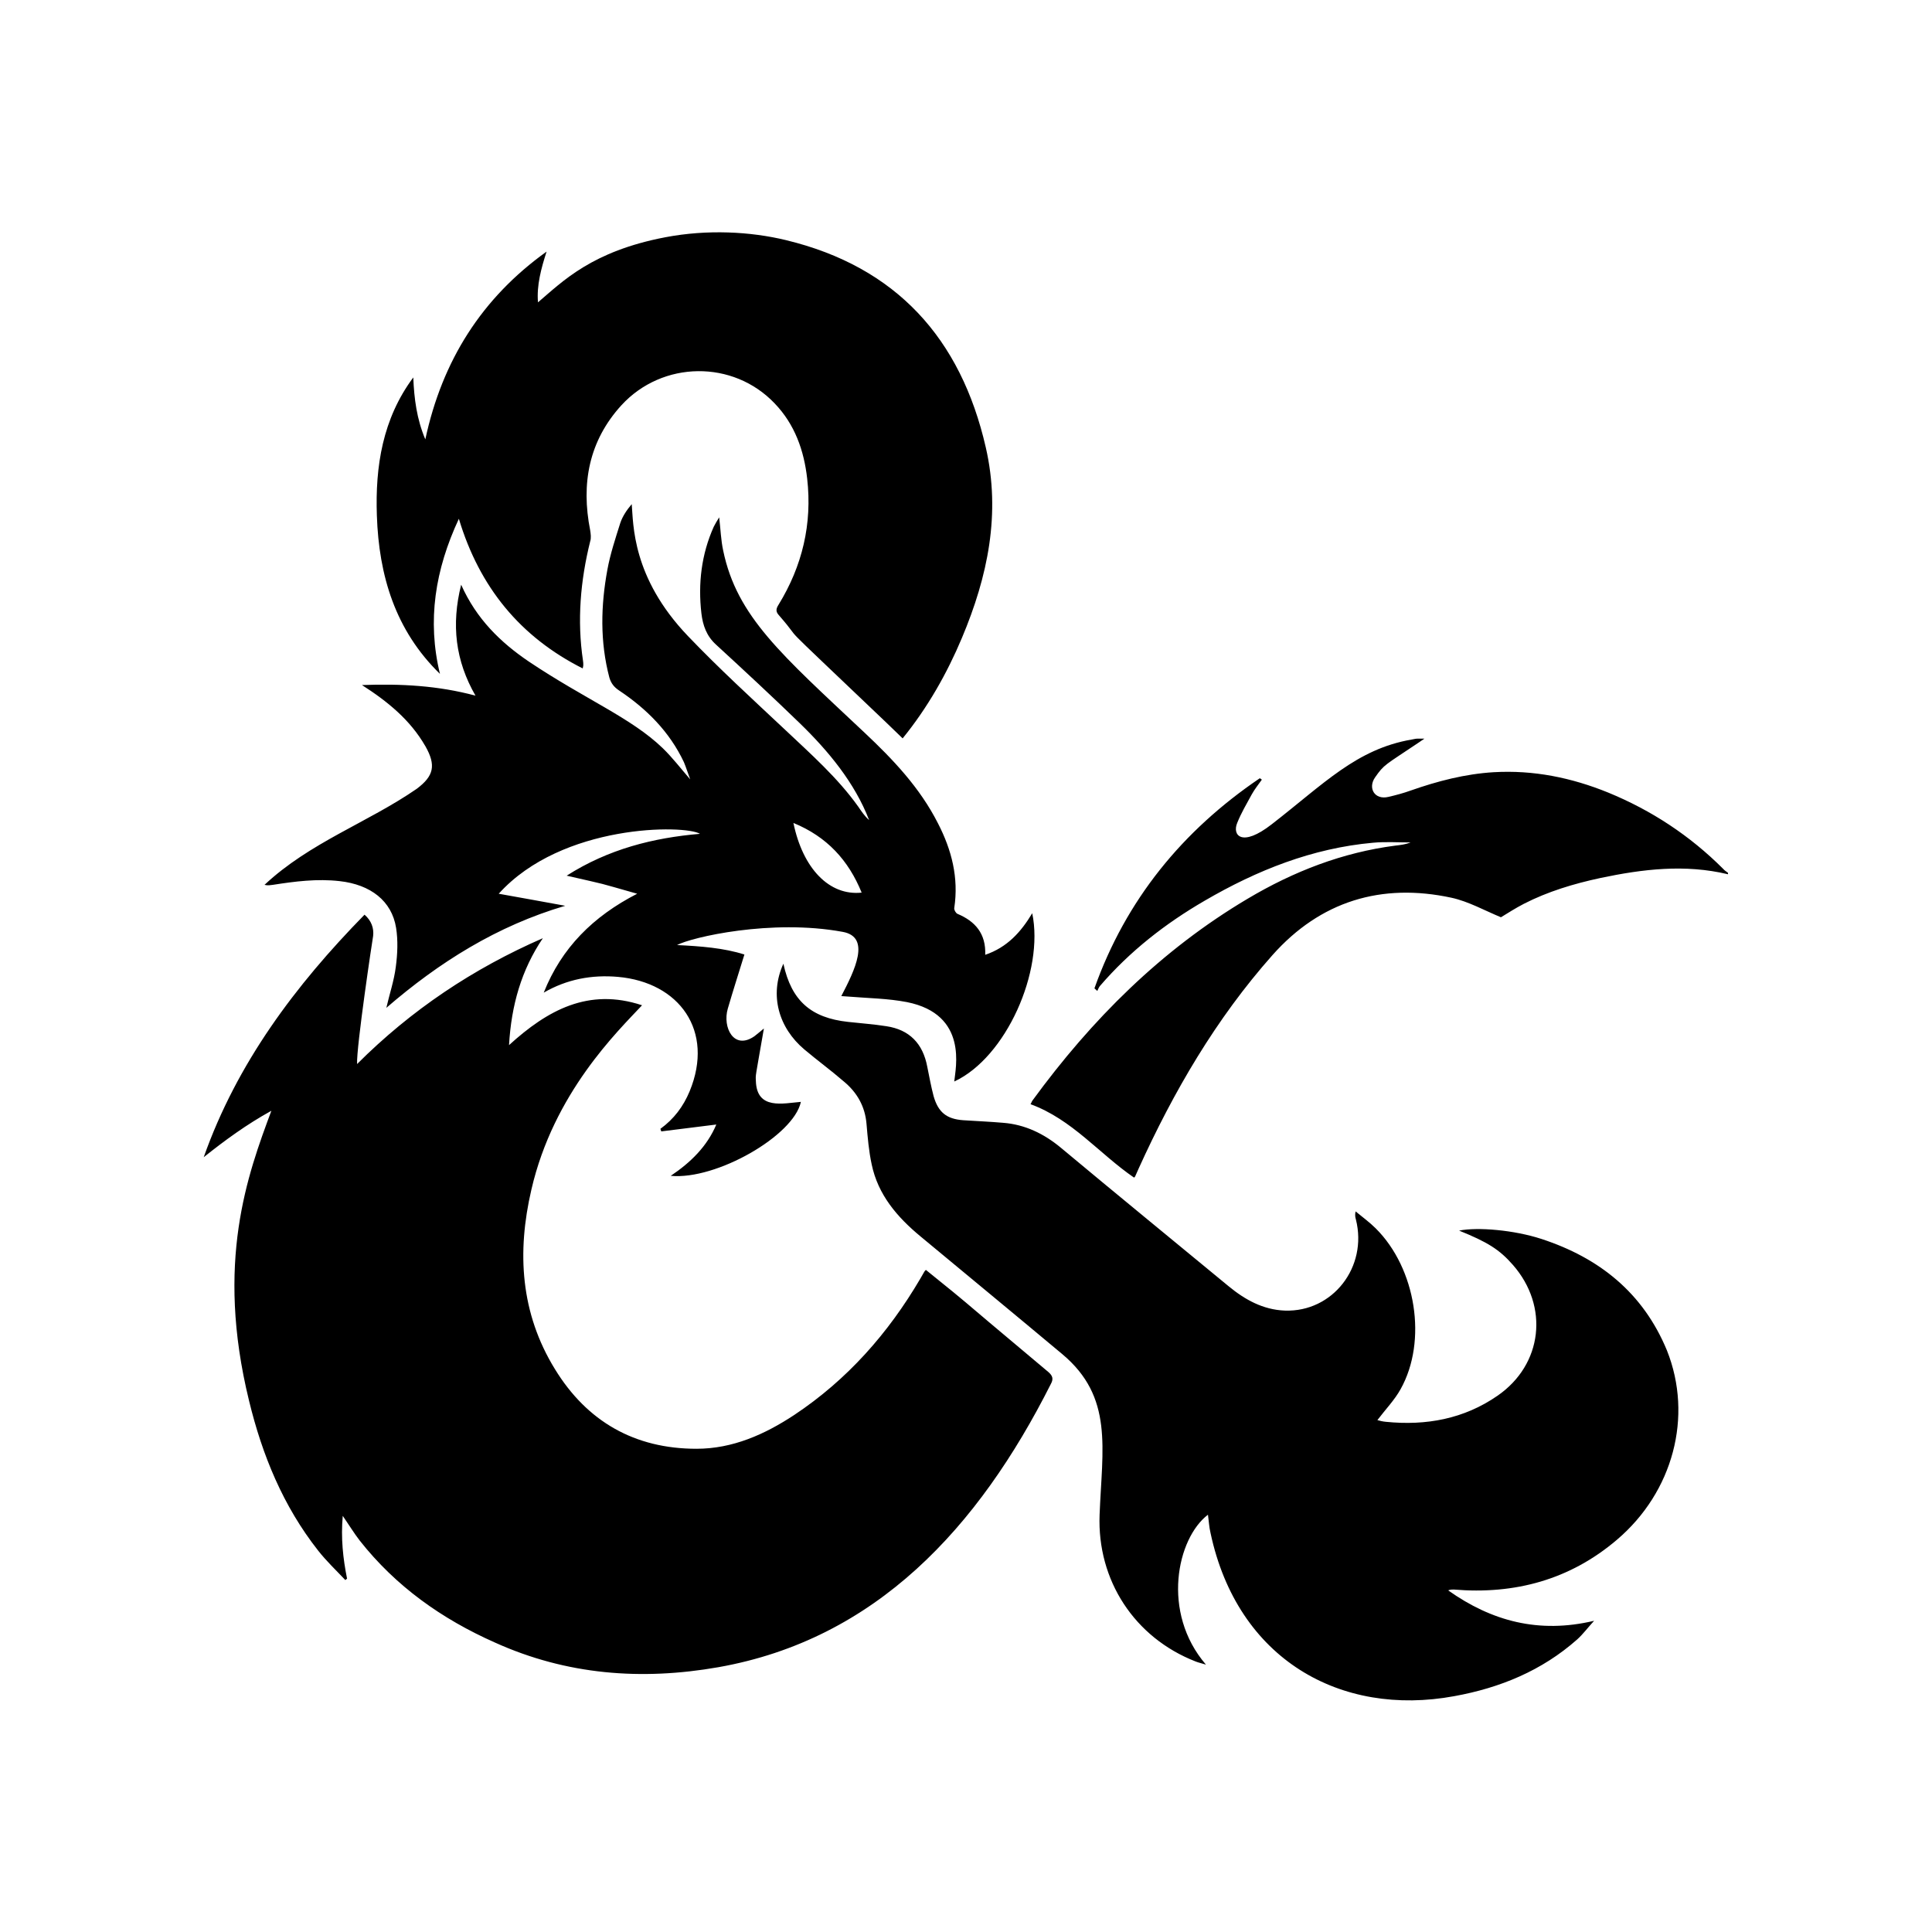 <svg xmlns="http://www.w3.org/2000/svg" width="100%" height="100%" viewBox="0 0 673.92 673.92"><path d="M131.46 179.86c-0.6-17.2 2-33.8 12.7-48.2 0.3 7.4 1.2 14.5 4.2 21.6 5.9-27.5 19.7-49.3 42.3-65.5-1.9 5.9-3.5 11.8-3 17.7 8.7-7.4 18.8-17.8 44.4-22.7 14.7-2.8 29.7-2 42.1 1 38.5 9.3 61 34.3 69.7 72.3 5.3 23.1 0.7 45-8.3 66.4-5.2 12.4-12 24.4-20.7 35.1-2-1.9-3.9-3.8-5.8-5.6-42.8-40.8-26.8-25.2-37.4-37.4-1.1-1.2-1-2.2-0.1-3.6 8.3-13.5 11.8-28.2 10-44-1.1-9.8-4.3-18.9-11.3-26.2-14.5-15.3-39.2-15-53.5 0.6-11.4 12.5-14.1 27.4-10.9 43.6 0.2 1.3 0.4 2.7 0 3.9-3.4 13.7-4.6 27.6-2.5 41.6 0.1 0.5 0.1 1.1 0.1 1.6 0 0.3-0.1 0.5-0.2 1.1-21.8-11-36-28.3-43.2-52.2-8.3 17.8-11.1 35.5-6.6 54.1-15.6-15.2-21.3-34.3-22-55.2z m469.6 123.2c-11.6-11.6-25-20.4-40.1-26.6-12.8-5.2-26-7.9-39.9-7.1-10 0.6-19.6 3.1-29 6.4-2.5 0.9-5.1 1.6-7.7 2.2-4.9 1.2-7.3-3.1-4.7-6.8 3.2-4.6 3.4-4.2 15-12 0.6-0.4 1.2-0.8 2.2-1.5h-2.5c-0.6 0-1.2 0.2-1.9 0.3-19.3 3.3-30.7 15.5-48.9 29.6-10.4 8.1-13.8 3.8-12-0.5 1.4-3.5 3.3-6.7 5.1-10 1-1.8 2.3-3.4 3.5-5.1-0.2-0.2-0.5-0.3-0.7-0.5-27 18.3-46.7 42.4-57.7 73.3 0.3 0.3 0.7 0.6 1 0.9 0.3-0.6 0.5-1.2 0.9-1.7 10.4-12.1 22.8-21.8 36.6-29.8 18.2-10.6 37.5-18.3 58.7-20.2 4.3-0.4 8.7-0.1 13.1-0.1-1.8 0.7-3.5 0.9-5.3 1.1-18.5 2.4-35.5 9-51.5 18.5-30.2 17.9-54.5 42.2-75.1 70.4-0.3 0.4-0.4 0.9-0.7 1.3 14.5 5.3 24 17.3 36.1 25.6 0.2-0.1 0.3-0.2 0.4-0.4l1.2-2.7c12.2-26.9 27-52.3 46.7-74.5 16.7-18.8 38-25.3 62.5-20 5.9 1.3 11.4 4.4 17.2 6.8 2.3-1.4 5.1-3.2 8-4.7 8.4-4.3 17.4-7 26.7-9 14.7-3.1 29.5-4.9 44.5-1.3v-0.5c-0.5-0.4-1.2-0.8-1.7-1.4zM365.66 478.56c-39.4-33-22.8-19.5-42.7-35.6-0.8 0.9 0-0.2-1.9 3-11.2 19.1-25.5 35.3-44 47.6-10.3 6.8-21.5 11.8-34.1 11.8-21.6 0-38.2-9.5-49.4-27.8-12-19.5-13.3-40.7-8.2-62.6 7.8-33.8 30.1-55.2 38.6-64.3-18.7-6.2-33 1.7-46.4 13.9 0.8-13.9 4.3-26.2 11.8-37.3-24.3 10.6-45.9 25-64.8 43.9-0.3-5.8 5.4-43.7 5.6-44.7 0.3-2.7-0.6-5.3-3-7.4-24.2 24.7-44.5 51.8-56.1 84.6 7.4-5.9 14.9-11.4 23.6-16.2-8.3 22.3-19.6 52.8-7.8 101.1 4.6 19 11.9 36.8 24.1 52.3 2.9 3.7 6.3 6.9 9.5 10.3 0.2-0.2 0.4-0.3 0.6-0.5-1.4-7-2.2-14.1-1.5-21.9 2.2 3.2 3.9 6 5.9 8.6 12.6 16 28.7 27.4 47.2 35.6 25 11.3 51.1 13.3 77.9 8.6 54.9-9.7 90.7-48.6 116-98.8 1-1.8 0.6-2.9-0.9-4.2z m172-46.4c-9.5-3.1-22.2-4.2-28.7-2.9 9.9 4 14.1 6.6 18.8 12 12.6 14.4 10.4 34.7-5.4 45.6-11.7 8.1-24.9 10.5-38.9 9.1-1.2-0.1-2.3-0.4-3-0.6 2.8-3.7 6-7 8.1-10.8 9.4-16.8 5.4-42.1-8.7-56.1-2.1-2.1-4.6-3.9-7-5.9-0.3 1.3-0.1 2.1 0.1 2.8 4.2 16.6-8.1 32.4-24.8 31.8-7.6-0.3-13.9-3.8-19.6-8.5-19.5-16.1-39.1-32.1-58.5-48.3-5.9-4.9-12.5-8.1-20.1-8.7-4.6-0.4-9.3-0.6-13.9-0.9-5.9-0.4-8.8-2.8-10.4-8.4-0.9-3.4-1.5-6.8-2.2-10.2-1.5-8.1-6.2-13-14.3-14.2-4.4-0.7-8.9-1-13.3-1.5-13-1.4-19.8-7.4-22.6-20.3-5 11-1.6 22.4 7.3 29.9 4.5 3.8 9.3 7.3 13.8 11.2 4.6 3.8 7.4 8.7 7.9 14.8 0.4 4.7 0.8 9.5 1.8 14.1 2.2 10.6 8.9 18.4 17 25.1 16.5 13.7 33 27.3 49.5 41.1 17.9 15 13.9 32.8 13 56-0.9 22.9 12.2 42.9 33.5 51.2 1 0.4 2 0.6 3.6 1.1-15.7-18.2-10.1-44.1 0.7-52.3 0.3 2.2 0.4 4.3 0.9 6.4 9.4 44.1 45.4 64.2 85 56.9 16-2.9 30.6-8.9 42.9-19.8 2-1.8 3.7-4.1 5.9-6.5-19.3 4.6-35.8 0.1-50.9-10.6 0.7-0.3 1.3-0.3 1.9-0.3 21.3 1.8 40.6-3.4 57-17.4 19.5-16.6 26.6-42.9 17.4-66-8.3-20.1-23.6-32.3-43.8-38.9zM148.36 260.26c-5.3-9.2-13.2-15.6-22.1-21.3 13.7-0.5 26.6 0.2 39.6 3.7-7-12.2-8.5-24.7-5-38.7 5.3 11.9 13.7 20.1 23.6 26.8 19.7 13.2 35.7 19.6 46.7 30.2 3.4 3.3 6.3 7.1 9.6 10.9-0.8-2.1-1.4-4.1-2.2-6-5-10.6-13-18.6-22.6-25-1.8-1.2-2.8-2.5-3.4-4.5-3.3-12.5-3-25.1-0.7-37.6 1-5.5 2.8-10.9 4.5-16.3 0.8-2.4 2.3-4.6 4-6.6 0.6 6.9 0 25.5 19.6 46 10.8 11.3 22.4 21.9 33.9 32.7 9 8.5 18.3 16.7 25.5 26.8 1.1 1.6 2.2 3.3 3.8 4.7-5-13-14.2-24.1-24.2-33.8-9.6-9.3-19.4-18.4-29.2-27.4-3.3-3-4.6-6.7-5.1-10.9-1.2-10.4 0-20.6 4.3-30.2 0.5-1 1.1-2 1.9-3.3 0.5 4.2 0.6 7.9 1.4 11.6 4.8 23.1 20.4 36.3 49.3 63.5 10 9.4 19.3 19.2 25.6 31.6 4.8 9.3 7.3 19 5.7 29.6-0.1 0.6 0.5 1.7 1.1 2 6.2 2.6 10 6.9 9.7 14.3 7.7-2.6 12.5-8 16.4-14.5 4.2 20.2-9.1 50.3-27.2 58.7 0.4-4.5 5-23.4-16.5-27.7-6.8-1.3-12.8-1.3-22.9-2.1 4.7-9 10.4-20.6 0.5-22.4-24.9-4.6-52.8 1.9-57.8 4.6 8.2 0.4 16.3 1 23.5 3.3-2 6.5-4 12.7-5.8 18.9-1.9 6.5 2.1 14.6 9.3 9.6 1.2-0.9 2.3-1.9 3.3-2.7-3.1 17.9-2.9 15.9-2.8 18.3 0.3 10.2 9.5 7.8 15.7 7.3-2.5 11.8-29.5 27.3-45.4 25.8 7-4.7 12.7-10.3 15.9-17.9-6.5 0.8-12.9 1.6-19.2 2.4l-0.3-0.9c4.7-3.4 8-7.8 10.2-13.1 8.7-21.1-3.6-38-25-39.9-9.1-0.8-17.8 0.8-25.9 5.5 6.2-15.6 17.2-26.6 32.6-34.5-15.2-4.3-8.9-2.7-24.6-6.3 14.6-9.3 30.2-13.2 46.5-14.6-5.2-3.2-48.1-3.6-70.2 20.9 7.9 1.4 15.5 2.8 23.2 4.2-23.8 7-44 19.7-62.4 35.6 1.1-4.8 2.7-9.5 3.3-14.3 0.6-4.5 0.8-9.2 0.1-13.6-1.5-9.4-8.9-15.1-19.7-16.3-7.9-0.9-15.6 0.1-23.3 1.3-0.9 0.1-1.7 0.3-2.9 0 15.8-14.8 36-21.7 53.1-33.5 6-4.5 6.8-8.2 3-14.9z m128.4 26.8c3.3 16 12.6 25.5 23.8 24.3-4.6-11.3-12.1-19.5-23.8-24.3z" /></svg>